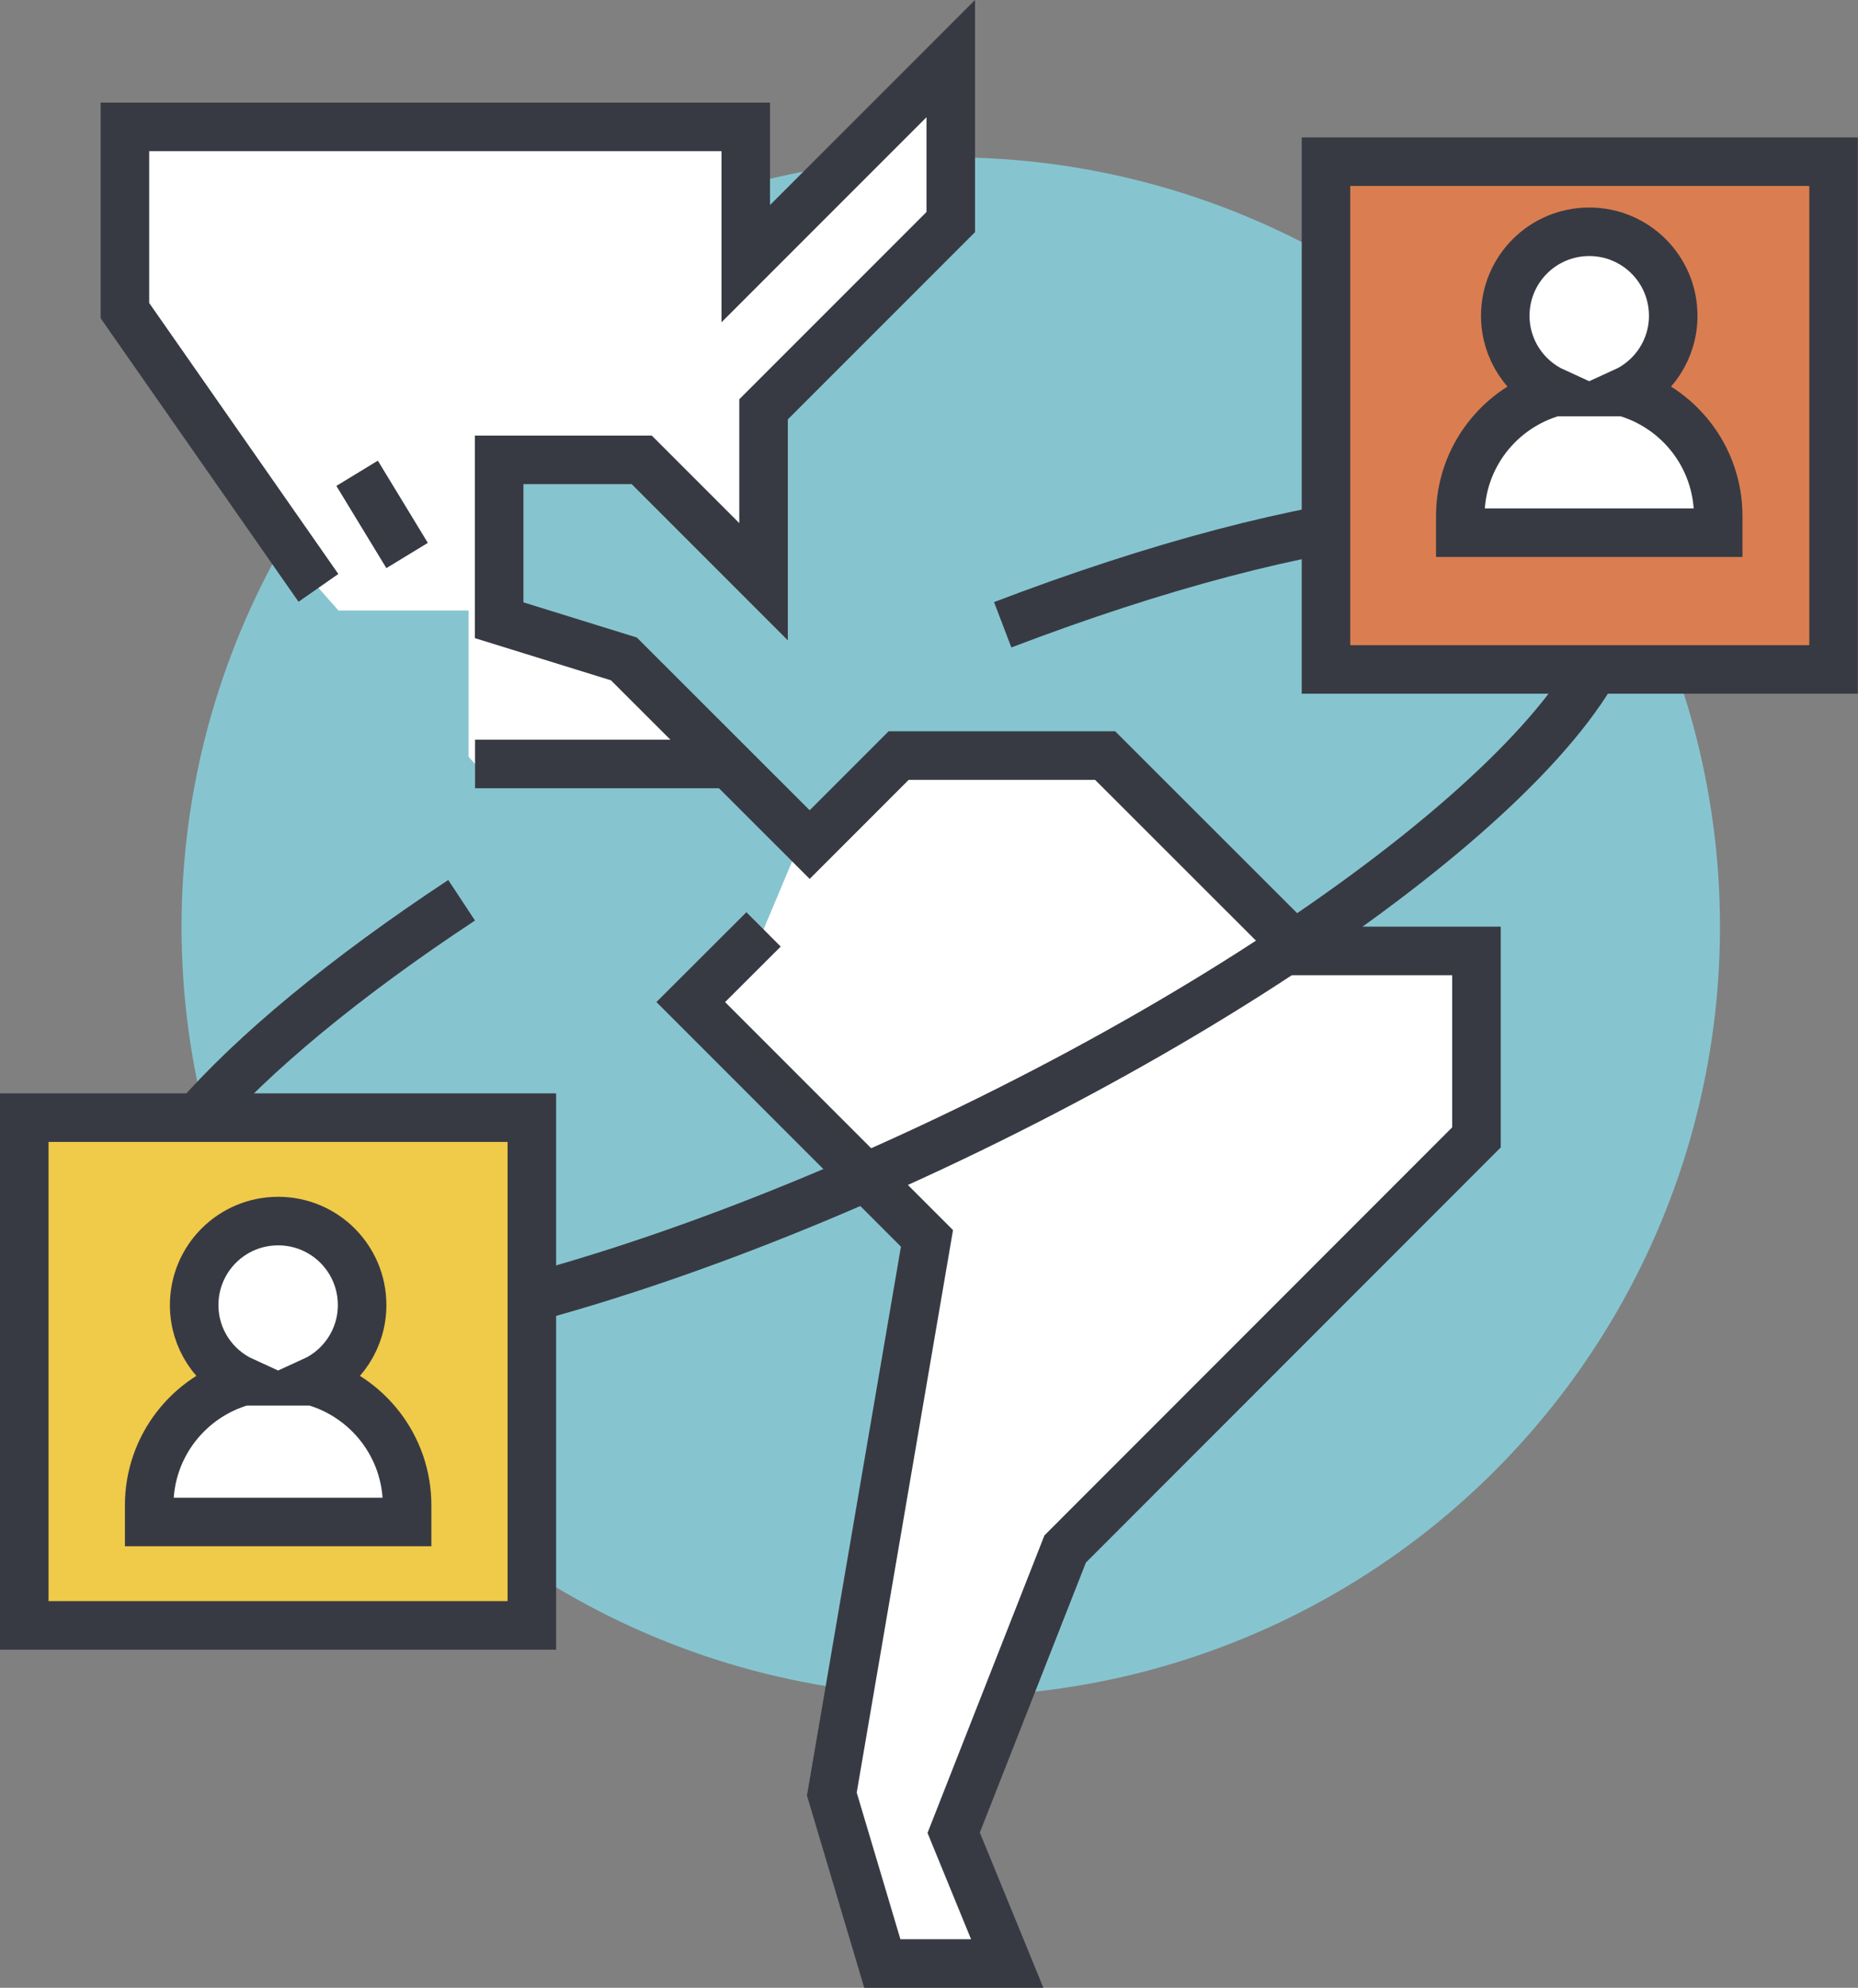 <svg xmlns="http://www.w3.org/2000/svg" id="Layer_2" viewBox="0 0 114.83 122.81"><rect x="0" y="0" width="114.83" height="122.81" fill="#808080" stroke="none"/><defs><style>.cls-1{fill:none;stroke:#383a43;stroke-miterlimit:10;stroke-width:3px;}.cls-2{fill:#da7e51;}.cls-2,.cls-3,.cls-4,.cls-5{stroke-width:0px;}.cls-3{fill:#86c5d0;}.cls-4{fill:#fff;}.cls-5{fill:#f0ca49;}</style></defs><g id="Layer_1-2"><circle class="cls-3" cx="58.76" cy="57.26" r="47.54"></circle><polygon class="cls-4" points="46.09 16.29 46.09 7.84 7.72 7.84 7.72 19.19 19.68 36.32 20.92 37.72 28.96 37.72 28.96 46.75 29.36 47.2 44.03 47.2 38.56 40.71 30.85 38.32 30.85 28.41 39.66 28.41 47.19 35.94 47.19 25.29 58.76 13.72 58.76 3.62 46.09 16.29"></polygon><polyline class="cls-4" points="47.19 57.42 42.69 61.91 57.29 76.51 51.41 110.84 54.53 121.31 62.25 121.31 58.94 113.23 65.83 95.7 91.25 70.27 91.25 58.75 80.38 58.75 68.3 46.68 55.54 46.68 50.04 52.18 49.58 51.73"></polyline><path class="cls-1" d="M28.53,55.62c-14.33,9.45-22.82,18.86-20.41,23.83,3.35,6.91,26.54,2.57,51.79-9.68,25.25-12.25,43.01-27.79,39.65-34.69-2.71-5.58-18.36-3.82-37.59,3.52"></path><rect class="cls-2" x="81.95" y="9.99" width="31.37" height="31.37"></rect><rect class="cls-5" x="1.5" y="69.05" width="31.37" height="31.37"></rect><polyline class="cls-1" points="47.19 57.42 42.69 61.91 57.29 76.51 51.41 110.84 54.53 121.31 62.25 121.31 58.94 113.23 65.83 95.7 91.25 70.27 91.25 58.75 80.38 58.75 68.3 46.68 55.54 46.68 50.04 52.18 38.56 40.71 30.85 38.32 30.85 28.41 39.66 28.41 47.19 35.94 47.19 25.29 58.76 13.72 58.76 3.62 46.09 16.29 46.09 7.84 7.72 7.84 7.72 19.19 19.68 36.32"></polyline><line class="cls-1" x1="22.07" y1="29.24" x2="25.16" y2="34.32"></line><line class="cls-1" x1="29.36" y1="47.2" x2="45.05" y2="47.2"></line><rect class="cls-1" x="81.95" y="9.99" width="31.37" height="31.37"></rect><rect class="cls-1" x="1.5" y="69.05" width="31.37" height="31.37"></rect><path class="cls-4" d="M19.35,85.34c1.79-.82,3.03-2.62,3.03-4.71,0-2.87-2.32-5.19-5.19-5.19s-5.19,2.32-5.19,5.19c0,2.09,1.24,3.89,3.03,4.71-3.35.94-5.81,4.01-5.81,7.66v1.03h15.94v-1.03c0-3.65-2.46-6.72-5.81-7.66Z"></path><path class="cls-4" d="M100.38,24.22c1.79-.82,3.03-2.62,3.03-4.71,0-2.87-2.32-5.19-5.19-5.19s-5.19,2.32-5.19,5.19c0,2.09,1.24,3.89,3.03,4.71-3.35.94-5.81,4.01-5.81,7.66v1.03h15.94v-1.03c0-3.65-2.46-6.72-5.81-7.66Z"></path><path class="cls-1" d="M19.35,85.34c1.79-.82,3.03-2.62,3.03-4.71,0-2.87-2.32-5.19-5.19-5.19s-5.19,2.32-5.19,5.19c0,2.09,1.24,3.89,3.03,4.71-3.35.94-5.81,4.01-5.81,7.66v1.03h15.94v-1.03c0-3.65-2.46-6.72-5.81-7.66Z"></path><path class="cls-1" d="M100.38,24.22c1.79-.82,3.03-2.62,3.03-4.71,0-2.87-2.32-5.19-5.19-5.19s-5.19,2.32-5.19,5.19c0,2.09,1.24,3.89,3.03,4.71-3.35.94-5.81,4.01-5.81,7.66v1.03h15.94v-1.03c0-3.65-2.46-6.72-5.81-7.66Z"></path></g></svg>